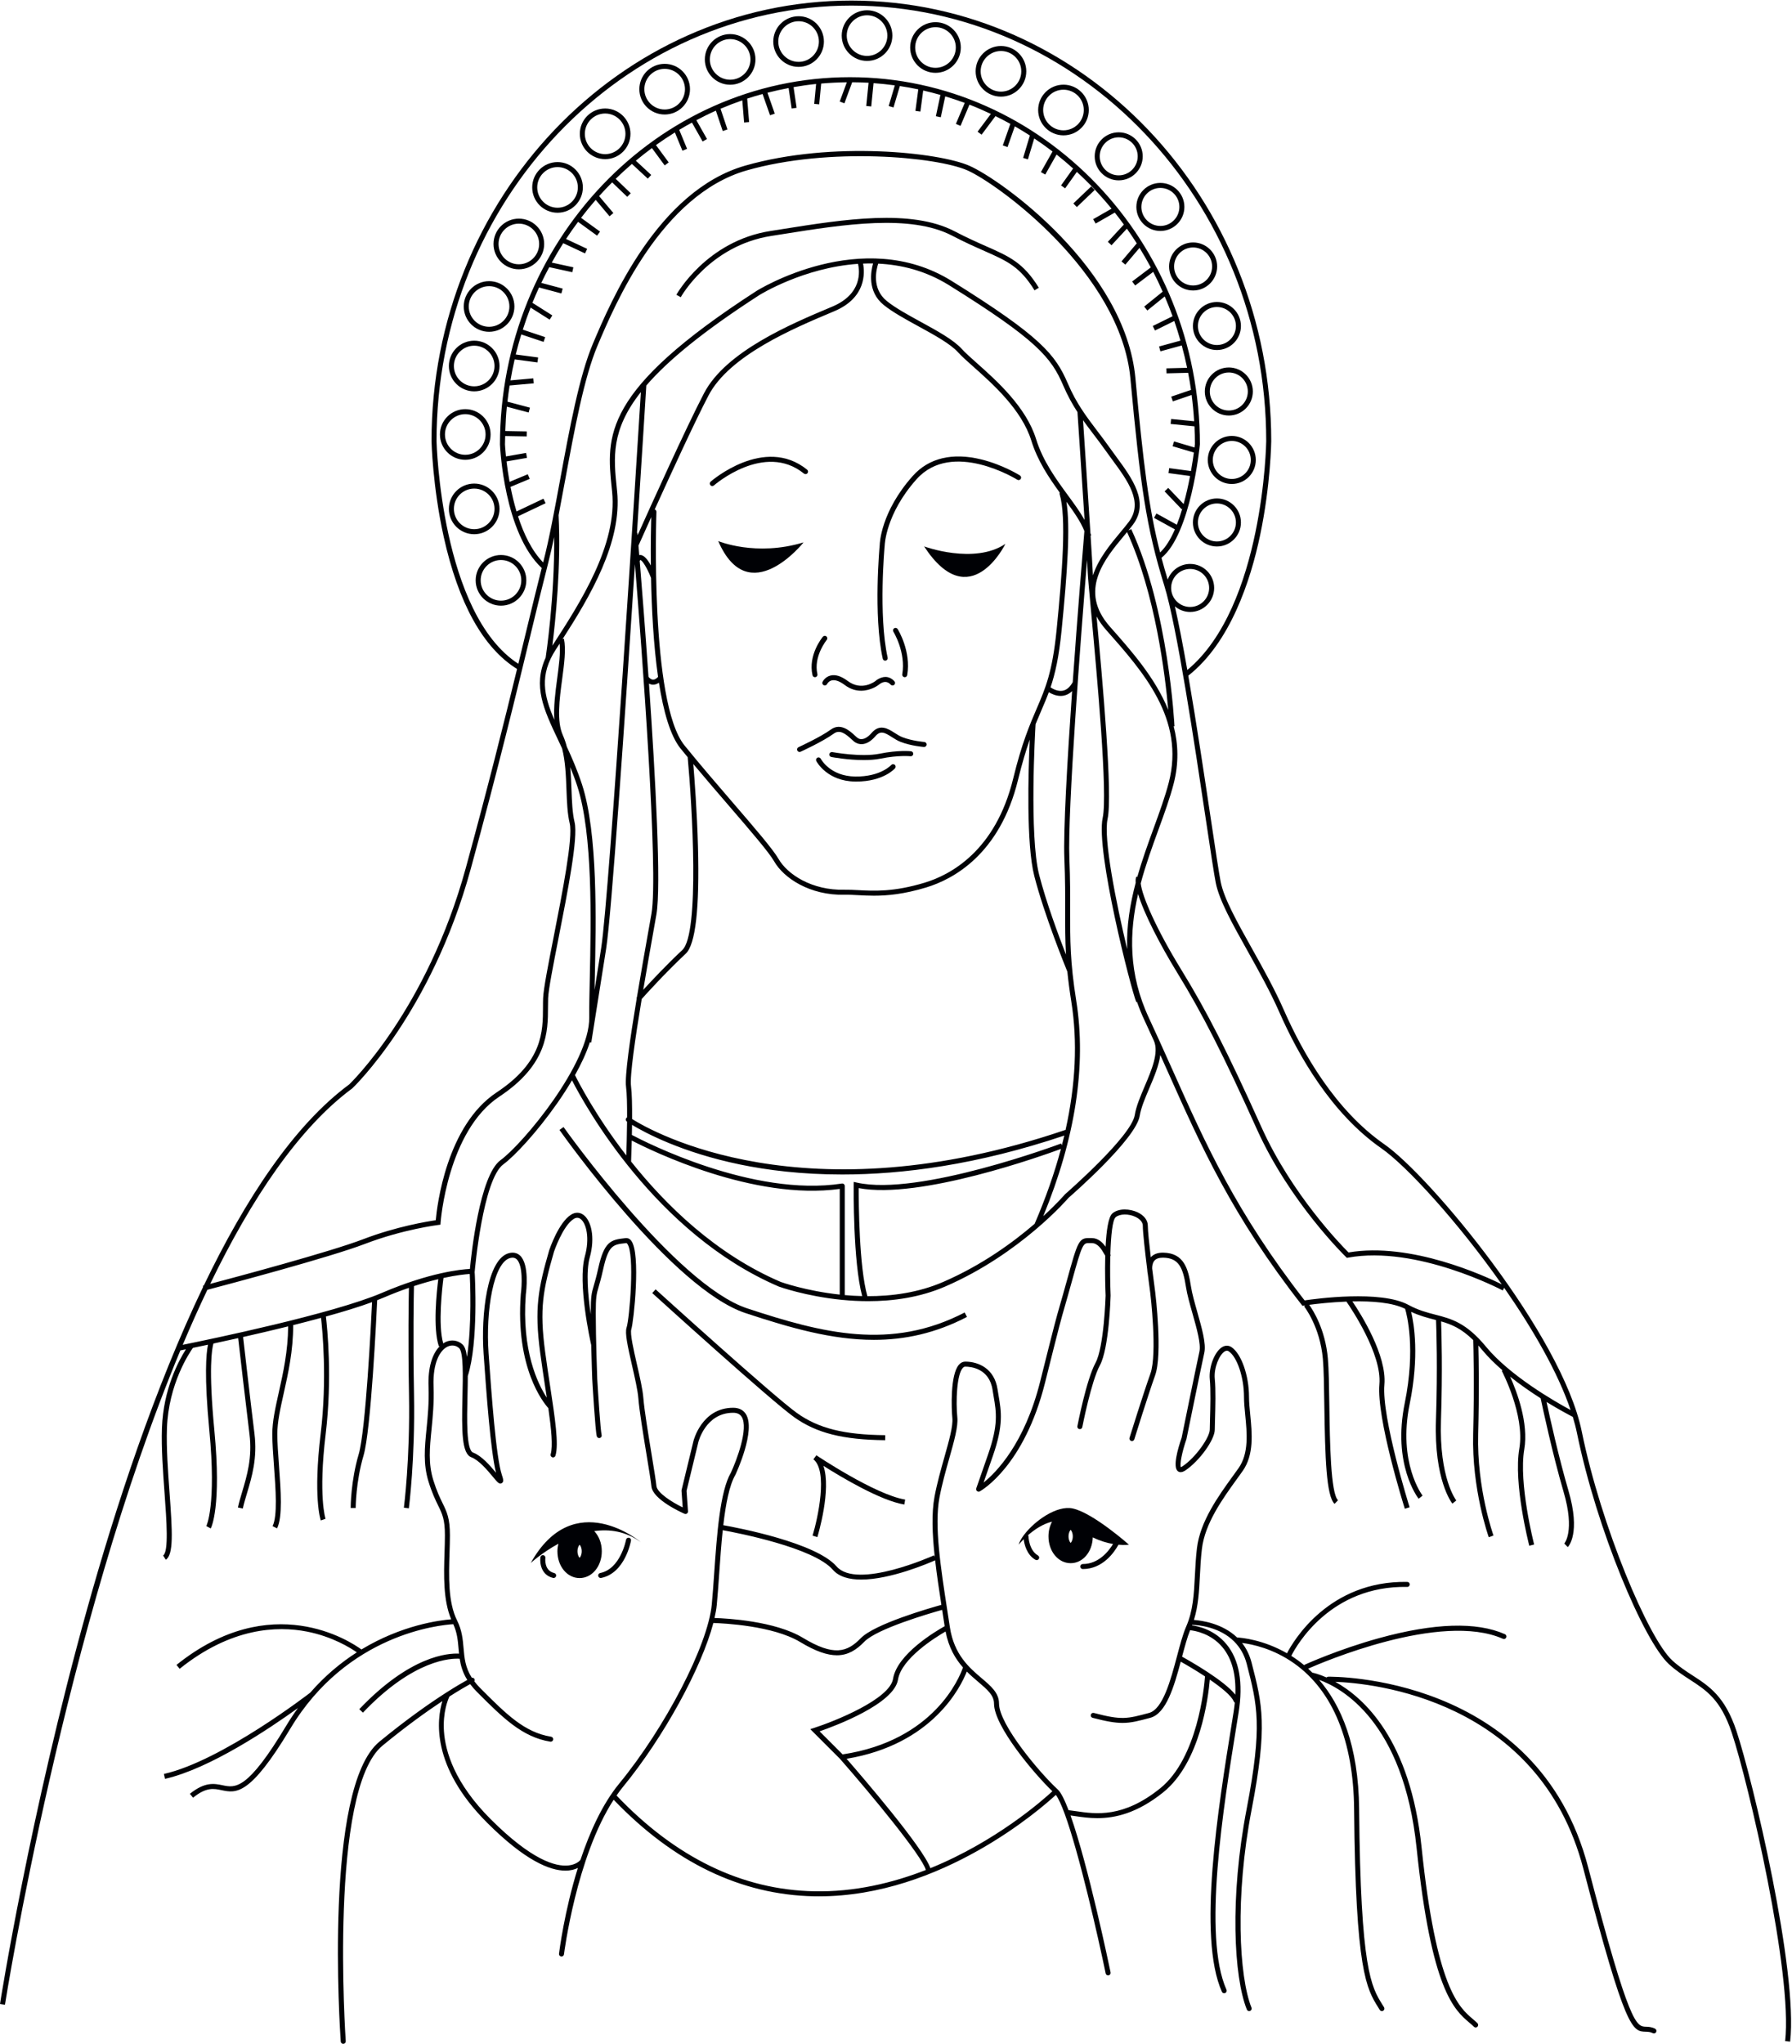 <?xml version="1.0" encoding="UTF-8"?>
<svg width="449px" height="512px" viewBox="0 0 449 512" version="1.1" xmlns="http://www.w3.org/2000/svg" xmlns:xlink="http://www.w3.org/1999/xlink">
    <!-- Generator: Sketch 49.2 (51160) - http://www.bohemiancoding.com/sketch -->
    <title>Untitled</title>
    <desc>Created with Sketch.</desc>
    <defs></defs>
    <g id="Page-1" stroke="none" stroke-width="1" fill="none" fill-rule="evenodd">
        <g id="logo_image" fill="#000105">
            <path d="M145.225,386.969 C145.431,387.163 145.757,387.738 145.757,388.607 C145.757,389.475 145.431,390.051 145.225,390.246 C145.019,390.049 144.692,389.474 144.692,388.607 C144.692,387.739 145.02,387.163 145.225,386.969 Z M139.666,388.607 C139.666,392.371 142.107,395.32 145.224,395.32 C148.341,395.32 150.784,392.371 150.784,388.607 C150.784,386.561 150.047,384.778 148.887,383.557 C152.711,383.016 156.784,383.575 160.576,386.331 C160.576,386.331 143.794,372.163 132.982,391.55 C132.982,391.55 135.767,388.976 139.909,386.714 C139.766,387.317 139.666,387.942 139.666,388.607 Z" id="Fill-1"></path>
            <path d="M138.87,394.059 C136.27,393.455 136.635,390.408 136.652,390.278 C136.697,389.936 136.455,389.619 136.112,389.574 C135.763,389.526 135.453,389.769 135.406,390.111 C135.205,391.597 135.61,394.591 138.585,395.284 C138.633,395.294 138.681,395.299 138.728,395.299 C139.013,395.299 139.271,395.103 139.339,394.813 C139.417,394.476 139.208,394.137 138.87,394.059" id="Fill-2"></path>
            <path d="M157.593,385.21 C157.25,385.155 156.926,385.375 156.864,385.717 C156.851,385.79 155.485,393.036 150.382,394.055 C150.042,394.122 149.821,394.454 149.889,394.793 C149.949,395.093 150.211,395.299 150.504,395.299 C150.545,395.299 150.587,395.295 150.628,395.287 C156.574,394.099 158.042,386.271 158.101,385.939 C158.162,385.598 157.935,385.271 157.593,385.21" id="Fill-3"></path>
            <path d="M268.263,383.238 C268.468,383.434 268.795,384.01 268.795,384.877 C268.795,385.746 268.468,386.322 268.263,386.517 C268.057,386.323 267.73,385.747 267.73,384.877 C267.73,384.008 268.057,383.433 268.263,383.238 Z M259.437,390.741 C259.536,390.797 259.643,390.824 259.749,390.824 C259.966,390.824 260.179,390.711 260.294,390.507 C260.467,390.206 260.362,389.823 260.062,389.651 C257.798,388.355 257.69,384.898 257.69,384.864 C257.688,384.752 257.648,384.653 257.595,384.563 C259.125,383.234 261.26,381.743 263.599,381.195 C263.035,382.247 262.704,383.505 262.704,384.877 C262.704,388.642 265.146,391.591 268.264,391.591 C271.31,391.591 273.695,388.767 273.802,385.124 C275.69,386.047 277.438,386.534 278.884,386.785 C277.784,388.592 275.275,391.803 271.308,391.804 C270.961,391.804 270.68,392.085 270.68,392.433 C270.68,392.78 270.961,393.061 271.308,393.061 C276.316,393.06 279.202,388.844 280.242,386.962 C281.866,387.11 282.866,386.954 282.866,386.954 C282.866,386.954 273.918,379.013 268.805,377.893 C264.809,377.02 259.287,380.954 256.638,384.422 C256.602,384.456 256.575,384.496 256.547,384.538 C255.901,385.403 255.43,386.236 255.22,386.954 C255.22,386.954 255.692,386.375 256.492,385.585 C256.649,386.844 257.237,389.482 259.437,390.741 Z" id="Fill-4"></path>
            <path d="M241.705,328.79 C223.24,338.38 206.097,333.994 187.2,327.752 C169.295,321.837 141.479,282.726 141.2,282.331 L140.174,283.057 C141.323,284.681 168.509,322.902 186.806,328.945 C197.904,332.612 208.41,335.644 218.958,335.644 C226.63,335.644 234.325,334.038 242.284,329.905 L241.705,328.79" id="Fill-5"></path>
            <path d="M221.798,359.524 C211.478,359.42 205.079,357.819 199.712,353.995 C193.845,349.816 164.562,323.261 164.267,322.994 L163.423,323.923 C164.63,325.019 193.056,350.796 198.983,355.018 C204.579,359.004 211.185,360.674 221.786,360.781 L221.798,359.524" id="Fill-6"></path>
            <path d="M226.792,375.659 C219.272,374.426 204.693,364.66 204.547,364.56 L203.806,365.574 C207.506,368.504 204.908,380.371 203.594,384.695 L204.797,385.06 C204.969,384.495 208.365,373.144 206.308,367.203 C210.864,370.087 220.639,375.923 226.588,376.898 L226.792,375.659" id="Fill-7"></path>
            <path d="M182.945,9.796 C185.75,9.796 188.032,12.078 188.032,14.883 C188.032,17.688 185.75,19.971 182.945,19.971 C180.139,19.971 177.856,17.688 177.856,14.883 C177.856,12.078 180.139,9.796 182.945,9.796 Z M182.945,21.227 C186.442,21.227 189.289,18.381 189.289,14.883 C189.289,11.385 186.442,8.539 182.945,8.539 C179.446,8.539 176.6,11.385 176.6,14.883 C176.6,18.381 179.446,21.227 182.945,21.227 Z" id="Fill-8"></path>
            <path d="M200.096,5.32 C202.9,5.32 205.181,7.603 205.181,10.409 C205.181,13.216 202.9,15.498 200.096,15.498 C197.29,15.498 195.006,13.216 195.006,10.409 C195.006,7.603 197.29,5.32 200.096,5.32 Z M200.096,16.755 C203.593,16.755 206.438,13.908 206.438,10.409 C206.438,6.91 203.593,4.064 200.096,4.064 C196.596,4.064 193.75,6.91 193.75,10.409 C193.75,13.908 196.596,16.755 200.096,16.755 Z" id="Fill-9"></path>
            <path d="M217.246,3.829 C220.051,3.829 222.333,6.112 222.333,8.918 C222.333,11.724 220.051,14.007 217.246,14.007 C214.44,14.007 212.157,11.724 212.157,8.918 C212.157,6.112 214.44,3.829 217.246,3.829 Z M217.246,15.264 C220.744,15.264 223.59,12.417 223.59,8.918 C223.59,5.419 220.744,2.572 217.246,2.572 C213.747,2.572 210.9,5.419 210.9,8.918 C210.9,12.417 213.747,15.264 217.246,15.264 Z" id="Fill-10"></path>
            <g id="Group-14">
                <path d="M234.397,6.813 C237.202,6.813 239.485,9.096 239.485,11.901 C239.485,14.707 237.202,16.99 234.397,16.99 C231.589,16.99 229.306,14.707 229.306,11.901 C229.306,9.096 231.589,6.813 234.397,6.813 Z M234.397,18.246 C237.895,18.246 240.741,15.4 240.741,11.901 C240.741,8.403 237.895,5.557 234.397,5.557 C230.897,5.557 228.049,8.403 228.049,11.901 C228.049,15.4 230.897,18.246 234.397,18.246 Z" id="Fill-11"></path>
                <path d="M372.334,337.367 C367.365,331.33 363.622,330.365 359.66,329.342 C357.563,328.801 355.393,328.242 352.889,326.882 C345.941,323.117 329.617,325.353 326.879,325.763 C309.757,303.798 302.015,286.462 293.821,268.114 C292.676,265.55 291.495,262.924 290.29,260.275 C290.27,260.226 290.255,260.175 290.232,260.127 L290.224,260.131 C289.463,258.457 288.701,256.782 287.908,255.087 C282.655,243.864 282.959,233.514 285.157,223.946 C286.665,228.956 290.746,236.804 294.909,243.581 C301.319,254.02 306.378,263.955 314.956,282.953 C323.21,301.246 337.1,314.746 337.239,314.88 L337.471,315.104 L337.788,315.046 C354.991,311.912 376.313,323.154 376.526,323.268 L376.882,322.603 C384.028,332.872 390.351,343.806 393.528,353.224 C389.632,351.12 378.33,344.651 372.334,337.367 Z M286.805,272.136 C285.707,274.719 284.669,277.16 284.325,279.323 C283.47,284.707 267.067,298.979 266.833,299.192 C266.787,299.246 264.867,301.484 261.396,304.659 C269.456,285.059 272.247,266.917 269.664,250.705 C268.107,240.948 268.122,235.353 268.141,228.269 C268.151,224.581 268.162,220.401 267.94,215.059 C267.449,203.159 270.846,159.122 272.371,140.256 C272.458,141.742 272.52,142.866 272.544,143.477 C272.592,144.652 272.931,148.326 273.399,153.41 C274.863,169.293 277.589,198.861 276.286,204.89 C274.51,213.123 283.38,247.882 284.712,251.048 L284.884,250.975 C285.417,252.506 286.037,254.054 286.771,255.62 C287.582,257.353 288.361,259.068 289.14,260.78 C290.384,263.707 288.568,267.99 286.805,272.136 Z M236.324,321.135 C230.071,323.841 223.413,324.72 217.331,324.702 C215.236,317.371 215.149,301.321 215.158,297.632 C230.537,300.537 261.437,289.436 265.828,287.814 C264.197,293.899 262.001,300.157 259.238,306.574 C253.929,311.146 246.059,316.925 236.324,321.135 Z M158.123,290.974 C158.152,290.215 158.229,288.201 158.291,285.715 C163.363,288.34 188.87,300.806 210.404,297.836 L210.404,324.31 C201.888,323.388 195.718,321.171 195.618,321.134 C179.351,314.176 166.793,301.877 158.123,290.974 Z M147.789,261.112 L148.145,261.168 C148.145,261.168 149.637,251.862 151.875,237.66 C153.219,229.12 156.612,179.388 159.09,141.331 C160.766,162.142 165.055,218.529 163.227,228.896 L162.563,232.643 C161.654,237.774 160.575,243.86 159.599,249.731 C159.508,249.875 159.482,250.04 159.521,250.2 C157.853,260.259 156.507,269.587 156.86,272.249 C157.076,273.875 157.134,276.822 157.121,279.915 C157.043,279.959 156.973,280.017 156.918,280.094 C156.718,280.377 156.785,280.77 157.068,280.97 C157.07,280.971 157.103,280.994 157.114,281.001 C157.083,284.25 156.987,287.505 156.921,289.445 C149.191,279.431 144.855,270.924 144.068,269.326 C145.568,266.649 146.905,263.84 147.789,261.112 Z M125.405,290.637 C120.187,294.432 118.087,314.202 117.739,317.877 C115.599,317.985 107.702,318.731 95.7,323.874 C83.44,329.127 52.437,335.546 45.783,336.892 C47.775,332.169 49.834,327.565 51.958,323.109 C56.853,321.821 82.657,314.975 91.418,311.616 C100.952,307.961 109.753,306.87 109.841,306.859 L110.356,306.796 L110.393,306.278 C110.408,306.049 112.122,283.317 125.127,274.705 C137.268,266.664 137.29,258.371 137.305,252.316 C137.308,251.536 137.31,250.789 137.338,250.084 C137.43,247.814 138.595,241.885 139.943,235.021 C142.262,223.217 144.891,209.837 143.968,205.991 C143.408,203.651 143.3,200.773 143.186,197.726 C143.116,195.879 143.042,194.008 142.873,192.173 C143.484,193.672 144.083,195.222 144.627,196.886 C148.564,208.938 148.089,230.68 147.775,245.066 C147.689,248.964 147.616,252.329 147.642,254.862 C147.763,266.457 130.999,286.568 125.405,290.637 Z M117.001,339.92 C116.811,338.385 116.469,337.326 115.882,336.789 C114.733,335.74 113.104,335.508 111.632,336.191 C111.43,336.285 111.249,336.424 111.06,336.545 C109.68,331.882 110.84,322.253 111.121,320.138 C114.439,319.417 116.693,319.205 117.7,319.143 C117.79,320.899 118.273,331.846 117.001,339.92 Z M118.094,365.058 C120.03,365.785 122.21,368.406 123.513,369.973 C124.707,371.407 125.106,371.887 125.713,371.553 C126.323,371.213 126.056,370.416 125.749,369.492 C124.279,365.081 123.163,349.43 122.423,339.074 C121.655,328.293 123.674,316.098 127.906,315.122 C128.549,314.972 129.036,315.075 129.434,315.438 C131.078,316.94 130.76,322.213 130.494,324.156 C129.087,342.777 136.229,351.471 137.387,352.746 C138.137,358.03 138.569,362.306 137.973,364.29 C137.874,364.622 138.063,364.973 138.395,365.072 C138.455,365.09 138.516,365.099 138.575,365.099 C138.846,365.099 139.096,364.923 139.177,364.651 C140.045,361.76 139.069,355.337 137.833,347.207 C137.416,344.463 136.978,341.575 136.589,338.66 C135.14,327.797 136.046,323.151 138.799,313.59 C138.821,313.525 141,307.071 143.757,305.349 C144.376,304.961 144.936,304.967 145.467,305.363 C146.964,306.482 147.777,310.285 146.544,314.714 C144.692,321.387 147.89,335.873 148.132,336.946 C148.241,341.448 148.387,345.422 148.39,345.494 C148.466,346.796 149.147,358.27 149.524,359.777 C149.608,360.114 149.949,360.313 150.286,360.235 C150.623,360.15 150.827,359.809 150.743,359.473 C150.449,358.294 149.85,348.929 149.645,345.433 C149.641,345.332 149.272,335.304 149.272,329.05 C149.272,324.835 149.454,324.212 149.995,322.363 C150.267,321.433 150.64,320.158 151.119,318.001 C152.478,311.892 153.62,311.767 156.671,311.432 L156.914,311.406 C156.95,311.403 157.018,311.394 157.147,311.555 C159.108,313.981 157.734,330.354 156.993,332.58 C156.547,333.917 157.217,337.072 158.372,342.109 C159.07,345.151 159.791,348.296 159.95,350.35 C160.171,353.25 161.156,359.264 162.024,364.572 C162.604,368.109 163.104,371.165 163.22,372.361 C163.537,375.616 170.689,378.855 171.504,379.214 C171.705,379.303 171.939,379.278 172.119,379.153 C172.299,379.026 172.399,378.814 172.384,378.594 L172.02,373.473 L174.979,361.262 C174.996,361.188 176.809,353.913 183.689,353.913 C184.698,353.913 185.396,354.242 185.824,354.914 C187.647,357.782 184.491,366.002 183.147,368.877 C180.381,373.618 179.619,384.518 178.946,394.136 C178.75,396.94 178.565,399.586 178.341,401.945 C177.372,412.134 166.736,432.695 155.116,446.843 C150.875,452.006 147.73,459.044 145.443,465.913 C145.219,466.188 144.345,467.098 142.454,467.309 C139.208,467.668 133.191,465.958 122.965,455.746 C113.884,446.678 111.575,438.753 111.237,433.703 C110.914,428.881 112.274,425.691 112.607,424.992 C115.085,423.41 116.857,422.399 117.8,421.882 C118.276,422.516 118.828,423.162 119.489,423.823 L119.708,424.042 C125.921,430.257 130.829,435.165 137.883,436.303 C137.917,436.309 137.95,436.311 137.983,436.311 C138.286,436.311 138.553,436.091 138.603,435.784 C138.658,435.44 138.425,435.119 138.083,435.063 C131.431,433.989 126.887,429.445 120.597,423.155 L120.377,422.935 C119.783,422.339 119.285,421.761 118.854,421.194 C118.951,421.019 118.973,420.807 118.876,420.615 C118.75,420.363 118.478,420.242 118.213,420.285 C116.568,417.705 116.363,415.344 116.149,412.878 C115.958,410.682 115.762,408.411 114.53,405.948 C112.237,401.36 112.448,394.811 112.634,389.033 C112.684,387.491 112.731,385.998 112.731,384.604 C112.731,380.33 111.96,378.748 110.893,376.56 C110.243,375.227 109.435,373.57 108.58,370.825 C107.272,366.624 107.666,362.665 108.121,358.082 C108.43,354.955 108.783,351.41 108.63,347.297 C108.406,341.259 110.307,338.19 112.16,337.33 C113.179,336.86 114.253,337.003 115.035,337.717 C116.139,338.726 115.992,344.851 115.875,349.771 C115.661,358.685 115.704,364.163 118.094,365.058 Z M208.652,393.219 C210.228,395.033 212.822,395.696 215.776,395.696 C223.098,395.696 232.622,391.621 234.308,390.873 C234.717,394.426 235.275,398.18 235.868,402.033 C232.909,402.852 219.142,406.809 215.675,410.382 C212.236,413.925 208.906,414.958 201.166,410.282 C194.213,406.08 182.19,405.421 179.026,405.321 C179.289,404.159 179.498,403.051 179.592,402.063 C179.817,399.691 180.003,397.036 180.2,394.224 C180.45,390.637 180.714,386.871 181.088,383.328 C184.864,384.015 203.864,387.707 208.652,393.219 Z M235.387,375.171 C236.011,371.832 236.981,368.394 237.838,365.361 C239.05,361.068 240.096,357.36 239.868,355.087 C239.467,351.076 239.72,344.351 241.227,342.685 C241.494,342.39 241.713,342.356 241.854,342.356 C243.248,342.356 247.861,342.774 248.69,348.162 C248.781,348.747 248.876,349.309 248.97,349.854 C249.64,353.777 250.169,356.875 247.599,364.264 L244.615,372.839 C244.529,373.085 244.604,373.359 244.803,373.526 C245.003,373.695 245.285,373.722 245.512,373.595 C245.962,373.346 256.624,367.257 261.851,346.354 C265.532,331.628 265.877,330.435 266.801,327.243 C267.189,325.899 267.68,324.201 268.559,321.015 C271.223,311.356 271.374,311.358 273.067,311.398 L273.544,311.405 C275.107,311.408 276.068,313.085 276.642,314.087 C276.749,314.274 276.839,314.422 276.926,314.555 C276.813,318.847 276.959,323.108 277.019,324.558 C277.016,324.687 276.625,337.504 274.483,341.427 C272.227,345.566 270.039,356.791 269.947,357.268 C269.88,357.608 270.104,357.938 270.444,358.004 C270.786,358.068 271.114,357.847 271.18,357.505 C271.203,357.391 273.423,345.997 275.586,342.028 C277.871,337.844 278.26,325.133 278.275,324.55 C278.153,321.555 278.112,317.992 278.195,314.717 C278.221,314.667 278.25,314.62 278.262,314.563 C278.292,314.421 278.266,314.287 278.209,314.165 C278.347,309.518 278.746,305.576 279.54,304.917 C280.581,304.051 282.757,304.015 284.496,304.831 C285.05,305.092 286.339,305.83 286.339,307.052 C286.339,308.755 286.92,313.799 287.435,317.932 C287.458,318.562 287.558,319.035 287.589,319.167 C287.914,321.721 288.18,323.699 288.208,323.907 C288.227,324.057 290.034,339.104 288.24,344.125 C286.393,349.297 283.046,360.076 283.012,360.183 C282.909,360.514 283.095,360.867 283.427,360.97 C283.488,360.99 283.551,360.998 283.612,360.998 C283.88,360.998 284.129,360.825 284.212,360.556 C284.246,360.449 287.584,349.695 289.423,344.547 C291.316,339.25 289.532,324.385 289.454,323.746 C289.445,323.686 289.085,321.007 288.683,317.78 C288.672,317.161 288.768,316.412 289.194,315.869 C289.631,315.312 290.397,315.05 291.43,315.058 C295.344,315.128 296.396,317.494 297.16,322.436 C297.447,324.306 298.094,326.59 298.778,329.006 C299.846,332.777 300.951,336.675 300.522,338.607 C299.783,341.932 296.083,360.062 296.067,360.164 C295.137,362.852 293.778,367.518 295.123,368.557 C295.605,368.927 296.241,368.862 297.01,368.35 C300.52,366.009 304.374,360.662 304.374,358.131 C304.374,357.534 304.401,356.616 304.433,355.519 C304.523,352.413 304.646,348.159 304.371,345.394 C304.1,342.673 305.514,339.352 306.862,338.54 C307.345,338.248 307.656,338.379 307.871,338.521 C309.978,339.925 311.692,345.043 311.692,349.928 C311.692,351.306 311.842,352.832 312.001,354.451 C312.445,358.967 312.949,364.088 310.317,367.797 C309.89,368.4 309.436,369.028 308.966,369.676 C305.277,374.777 300.686,381.124 299.896,387.887 C299.616,390.269 299.501,392.521 299.39,394.699 C299.15,399.412 298.941,403.48 297.215,407.444 C297.208,407.458 297.202,407.474 297.196,407.492 C296.376,409.374 295.664,412.053 294.91,414.89 C293.338,420.808 291.382,428.174 287.89,429.111 C282.362,430.594 281.05,430.944 274.079,429.111 C273.743,429.02 273.399,429.222 273.311,429.559 C273.223,429.894 273.423,430.237 273.758,430.326 C277.169,431.224 279.348,431.604 281.265,431.604 C283.445,431.604 285.286,431.111 288.215,430.326 C292.188,429.259 294.167,422.54 295.845,416.264 C297.413,417.14 299.69,418.482 301.924,419.952 C301.726,422.66 300.075,440.452 290.674,448.008 C281.417,455.452 274.574,454.448 269.578,453.714 C268.925,453.619 268.318,453.534 267.74,453.468 C266.759,450.893 265.831,449.012 265.021,448.269 C260.622,444.239 250.312,432.049 250.312,426.736 C250.312,424.099 248.306,422.397 245.984,420.426 C242.894,417.803 239.047,414.538 238,407.626 L237.403,403.741 C235.69,392.663 234.072,382.203 235.387,375.171 Z M306.315,412.673 C308.666,415.5 309.725,419.488 309.522,424.528 C306.731,420.988 298.398,416.239 296.178,415.011 C296.848,412.489 297.488,410.114 298.188,408.383 C299.467,408.521 303.44,409.214 306.315,412.673 Z M211.127,439.49 L205.355,433.718 C209.342,432.334 224.019,426.844 225.002,420.758 C225.858,415.464 234.345,410.191 236.919,408.702 C237.696,412.753 239.382,415.556 241.282,417.714 C240.437,420.161 234.09,436.029 211.127,439.49 Z M242.24,418.736 C243.224,419.726 244.23,420.584 245.17,421.383 C247.341,423.227 249.055,424.681 249.055,426.736 C249.055,432.483 259.223,444.459 263.683,448.728 C261.268,450.965 249.564,461.31 233.119,467.995 C231.276,462.788 216.085,445.143 212.121,440.591 C233.636,437.018 240.697,422.663 242.24,418.736 Z M203.963,473.78 C185.938,473.425 169.292,465.347 154.477,449.788 C154.996,449.042 155.529,448.32 156.086,447.641 C166.326,435.175 175.808,417.733 178.736,406.572 C181.328,406.651 193.706,407.243 200.516,411.357 C204.371,413.687 207.293,414.659 209.687,414.659 C212.497,414.659 214.577,413.318 216.577,411.257 C219.73,408.005 232.928,404.163 236.061,403.286 C236.095,403.501 236.127,403.716 236.161,403.932 L236.692,407.382 C234.611,408.54 224.771,414.319 223.761,420.557 C222.938,425.657 209.219,431.16 204.002,432.85 L203.025,433.166 L210.439,440.577 C218.495,449.763 231.031,464.961 231.983,468.447 C223.616,471.717 214.088,473.996 203.963,473.78 Z M88.294,272.625 C88.491,272.441 108.054,253.78 117.929,217.737 C124.723,192.943 129.504,173.169 132.995,158.731 C134.639,151.927 136.06,146.051 137.32,141.17 C137.848,139.123 138.355,136.889 138.854,134.529 C138.988,149.625 136.803,164.184 136.717,164.752 C133.475,171.855 136.263,177.794 139.712,185.095 C140.077,185.868 140.456,186.672 140.836,187.494 C141.657,190.678 141.799,194.269 141.93,197.773 C142.047,200.884 142.157,203.822 142.746,206.283 C143.605,209.864 140.891,223.678 138.71,234.778 C137.352,241.694 136.178,247.666 136.083,250.033 C136.053,250.754 136.051,251.516 136.049,252.313 C136.033,258.406 136.013,265.988 124.434,273.658 C111.858,281.985 109.502,302.12 109.18,305.68 C107.147,305.972 99.333,307.237 90.968,310.443 C82.754,313.592 59.373,319.85 52.664,321.624 C63.003,300.257 74.885,282.533 88.294,272.625 Z M293.437,147.288 C293.437,144.663 295.572,142.527 298.198,142.527 C300.824,142.527 302.96,144.663 302.96,147.288 C302.96,149.913 300.824,152.049 298.198,152.049 C295.572,152.049 293.437,149.913 293.437,147.288 Z M109.376,110.491 C109.376,50.337 156.005,1.398 213.319,1.398 C270.633,1.398 317.262,50.337 317.262,110.485 C317.258,110.904 316.619,152.027 297.488,167.84 C296.425,161.765 295.366,156.23 294.371,151.892 C295.414,152.762 296.737,153.306 298.198,153.306 C301.517,153.306 304.217,150.607 304.217,147.288 C304.217,143.97 301.517,141.27 298.198,141.27 C295.617,141.27 293.43,142.911 292.576,145.198 C292.011,143.337 291.494,141.532 291.018,139.742 C298.322,133.864 300.549,112.301 300.645,111.31 C300.645,60.596 261.309,19.336 212.958,19.336 C164.607,19.336 125.27,60.596 125.271,111.337 C125.31,112.248 126.342,133.529 135.735,142.294 C134.565,146.888 133.262,152.277 131.773,158.435 C131.178,160.893 130.543,163.519 129.871,166.286 C110.507,153.746 109.386,110.915 109.376,110.491 Z M136.166,124.927 L129.42,128.127 C128.796,126.032 128.302,123.938 127.914,121.97 L132.727,119.967 L132.244,118.807 L127.676,120.708 C127.332,118.798 127.086,117.05 126.914,115.591 L132.039,114.7 L131.824,113.462 L126.774,114.339 C126.584,112.501 126.528,111.353 126.526,111.31 C126.526,110.613 126.562,109.925 126.577,109.232 L131.965,109.328 L131.987,108.072 L126.607,107.976 C126.678,105.929 126.794,103.894 126.993,101.884 L132.459,103.339 L132.782,102.124 L127.146,100.624 C127.299,99.264 127.475,97.912 127.685,96.571 L133.74,96.026 L133.627,94.774 L127.903,95.289 C128.205,93.52 128.552,91.767 128.951,90.035 L134.665,90.792 L134.831,89.547 L129.222,88.803 C129.636,87.107 130.104,85.434 130.608,83.779 L136.202,85.646 L136.6,84.454 L130.994,82.583 C131.59,80.713 132.237,78.869 132.945,77.054 L137.721,80.078 L138.394,79.017 L133.404,75.858 C133.93,74.563 134.48,73.282 135.061,72.019 L140.659,73.509 L140.983,72.295 L135.623,70.868 C136.258,69.535 136.924,68.222 137.619,66.928 L143.392,68.192 L143.661,66.965 L138.248,65.78 C139.165,64.13 140.115,62.504 141.125,60.923 L146.589,63.479 L147.122,62.342 L141.824,59.863 C142.787,58.4 143.796,56.974 144.837,55.575 L149.606,59.034 L150.344,58.017 L145.591,54.569 C146.771,53.029 147.988,51.523 149.259,50.068 L152.726,54.18 L153.687,53.37 L150.111,49.13 C151.171,47.95 152.261,46.802 153.379,45.683 L157.163,49.314 L158.033,48.407 L154.268,44.794 C155.587,43.511 156.939,42.265 158.333,41.069 L162.313,44.753 L163.167,43.83 L159.312,40.261 C160.626,39.165 161.971,38.109 163.346,37.094 L166.538,41.433 L167.55,40.688 L164.353,36.342 C165.898,35.234 167.485,34.188 169.1,33.185 L170.989,37.759 L172.15,37.28 L170.188,32.528 C171.236,31.899 172.297,31.292 173.373,30.708 L176.05,35.446 L177.144,34.827 L174.479,30.113 C176.084,29.271 177.709,28.462 179.369,27.724 L181.084,32.828 L182.275,32.428 L180.533,27.241 C182.323,26.478 184.142,25.778 185.988,25.139 L186.444,30.686 L187.697,30.583 L187.214,24.703 C188.486,24.286 189.771,23.904 191.068,23.548 L192.941,28.88 L194.126,28.464 L192.289,23.234 C194.037,22.782 195.807,22.395 197.595,22.057 L198.356,27.189 L199.6,27.005 L198.831,21.825 C200.697,21.501 202.579,21.23 204.483,21.034 L204.009,26.022 L205.259,26.141 L205.755,20.932 C207.877,20.747 210.018,20.634 212.181,20.614 L210.397,25.443 L211.576,25.879 L213.522,20.608 C214.896,20.618 216.266,20.653 217.624,20.729 L217.046,26.549 L218.297,26.673 L218.877,20.829 C220.669,20.957 222.446,21.145 224.207,21.386 L222.668,26.559 L223.874,26.918 L225.468,21.555 C227.02,21.792 228.561,22.065 230.084,22.388 L229.365,27.78 L230.611,27.946 L231.314,22.672 C232.766,23.003 234.203,23.373 235.626,23.78 L234.493,29.115 L235.722,29.376 L236.834,24.141 C238.484,24.64 240.118,25.181 241.727,25.779 L239.505,31.045 L240.662,31.533 L242.906,26.214 C244.725,26.922 246.506,27.709 248.266,28.538 L244.939,32.988 L245.945,33.741 L249.423,29.088 C250.683,29.706 251.926,30.355 253.153,31.034 L251.26,36.424 L252.445,36.84 L254.27,31.645 C255.548,32.378 256.805,33.147 258.043,33.946 L256.352,39.559 L257.555,39.921 L259.134,34.68 C260.698,35.721 262.229,36.809 263.722,37.951 L260.805,43.111 L261.898,43.729 L264.734,38.713 C266.153,39.831 267.526,41.008 268.876,42.212 L265.855,46.452 L266.878,47.182 L269.813,43.063 C272.916,45.914 275.822,48.992 278.51,52.274 L273.896,54.912 L274.52,56.003 L279.321,53.257 C280.1,54.236 280.853,55.236 281.593,56.249 L277.58,60.581 L278.501,61.435 L282.35,57.281 C283.204,58.485 284.027,59.714 284.825,60.964 L281.001,65.484 L281.961,66.296 L285.516,62.093 C286.504,63.692 287.448,65.323 288.341,66.99 L283.671,70.516 L284.428,71.519 L288.952,68.103 C289.792,69.724 290.569,71.386 291.316,73.065 L286.688,76.807 L287.478,77.784 L291.833,74.263 C292.532,75.892 293.19,77.543 293.797,79.221 L288.832,81.669 L289.388,82.796 L294.229,80.409 C294.79,82.028 295.296,83.673 295.77,85.332 L290.417,86.798 L290.748,88.01 L296.099,86.545 C296.598,88.388 297.051,90.251 297.439,92.14 L292.252,92.271 L292.284,93.528 L297.696,93.39 C297.967,94.806 298.21,96.231 298.417,97.669 L293.462,99.365 L293.869,100.554 L298.572,98.944 C298.855,101.116 299.068,103.309 299.2,105.526 L293.431,104.956 L293.307,106.206 L299.283,106.797 C299.352,108.272 299.391,109.755 299.391,111.248 C299.389,111.273 299.356,111.585 299.293,112.102 L294.166,110.578 L293.807,111.783 L299.132,113.367 C298.973,114.55 298.735,116.157 298.408,118.001 L292.948,117.272 L292.782,118.518 L298.181,119.238 C297.767,121.424 297.234,123.853 296.566,126.265 L292.708,122.224 L291.799,123.091 L296.074,127.57 L296.235,127.416 C295.825,128.799 295.371,130.162 294.864,131.448 L289.761,128.631 L289.153,129.732 L294.38,132.616 C293.34,135.009 292.11,137.059 290.667,138.396 C287.831,127.278 286.479,116.255 284.486,94.723 C281.952,67.366 250.951,45.053 242.851,41.511 C235.315,38.213 208.685,35.215 186.75,41.482 C164.776,47.759 152.996,75.602 148.562,86.084 C145.133,94.189 142.709,107.343 140.364,120.063 C138.943,127.773 137.6,135.055 136.104,140.855 C136.1,140.869 136.097,140.882 136.093,140.895 C133.229,137.975 131.213,133.719 129.796,129.339 L136.705,126.061 L136.166,124.927 Z M281.659,134.178 C281.913,133.874 282.15,133.585 282.393,133.291 C289.493,148.751 291.955,169.191 292.714,177.841 C289.495,169.845 283.425,162.991 278.118,157.002 C270.14,148.001 276.797,140.012 281.659,134.178 Z M267.574,124.073 C264.64,120.069 261.315,115.532 259.605,110.007 C257.109,101.945 249.671,95.328 244.749,90.95 C243.178,89.552 241.821,88.346 240.97,87.401 C238.907,85.116 234.76,82.847 230.748,80.653 C227.59,78.925 224.325,77.139 222.188,75.404 C218.336,72.276 219.569,67.47 220.049,66.045 C225.862,66.32 231.96,67.824 237.792,71.452 C259.823,85.161 263.42,89.618 266.378,96.52 C267.504,99.146 268.694,101.274 269.966,103.226 C270.143,105.848 271.054,119.462 271.746,130.249 C270.612,128.226 269.122,126.185 267.574,124.073 Z M266.295,173.03 C265.03,173.267 263.796,172.577 263.22,172.187 C264.377,168.771 265.317,164.655 265.984,157.973 C267.45,143.263 268.208,131.999 267.199,125.69 C269.11,128.309 270.762,130.681 271.702,133.033 C271.291,137.974 269.972,154.024 268.782,170.884 C268.101,172.117 267.266,172.845 266.295,173.03 Z M266.685,215.11 C266.905,220.426 266.895,224.591 266.885,228.266 C266.875,232.03 266.868,235.381 267.092,239.147 C265.218,234.329 262.09,225.898 260.357,219.103 C257.879,209.368 259.364,183.214 259.469,181.418 C259.962,180.201 260.44,179.088 260.9,178.017 C261.575,176.451 262.205,174.982 262.787,173.404 C263.462,173.82 264.542,174.335 265.76,174.335 C266.008,174.335 266.263,174.313 266.521,174.265 C267.302,174.119 268,173.725 268.625,173.137 C267.419,190.481 266.398,208.184 266.685,215.11 Z M160.436,140.29 C160.955,140.336 162.229,142.459 163.114,144.752 C163.116,144.757 163.121,144.759 163.123,144.763 C163.272,152.403 163.729,161.525 164.881,169.567 C164.437,170.039 164.018,170.278 163.604,170.261 C163.107,170.23 162.688,169.809 162.488,169.549 C161.67,157.837 160.83,147.173 160.288,140.508 C160.376,140.347 160.438,140.295 160.436,140.29 Z M163.174,129.544 C163.114,131.69 163.023,136.112 163.078,141.651 C162.345,140.303 161.414,139.057 160.464,139.034 C160.372,139.025 160.271,139.036 160.17,139.056 C160.096,138.162 160.031,137.37 159.973,136.67 C160.252,136.045 161.467,133.322 163.174,129.544 Z M216.247,66.034 C217.077,65.999 217.913,65.985 218.758,65.999 C218.188,67.98 217.268,73.027 221.396,76.379 C223.622,78.186 226.938,80 230.145,81.755 C234.064,83.899 238.117,86.116 240.037,88.243 C240.934,89.238 242.315,90.466 243.914,91.889 C248.732,96.174 256.013,102.651 258.405,110.379 C259.975,115.453 262.815,119.661 265.524,123.396 C265.477,123.52 265.458,123.658 265.5,123.796 C267.235,129.539 266.158,143.557 264.734,157.849 C263.685,168.369 261.946,172.407 259.747,177.52 C257.999,181.582 256.019,186.185 253.863,195.03 C249.427,213.23 238.076,219.184 231.704,221.112 C223.936,223.468 219.004,223.202 215.042,222.989 C213.841,222.925 212.705,222.868 211.638,222.889 C203.392,223.093 197.258,219.011 195.049,215.134 C193.712,212.789 188.955,207.267 183.446,200.873 C179.591,196.398 175.222,191.327 171.501,186.726 C162.8,175.969 164.455,128.701 164.473,128.225 C164.483,127.942 164.301,127.705 164.046,127.617 C168.098,118.675 174.142,105.527 177.535,99.049 C182.799,88.999 198.898,82.227 208.517,78.182 L209.038,77.962 C217.07,74.579 216.687,68.305 216.247,66.034 Z M161.938,96.571 C167.269,90.39 176.024,83.111 190.239,73.935 C190.405,73.829 201.35,67.033 214.985,66.096 C215.394,67.823 216.116,73.617 208.55,76.804 L208.03,77.023 C198.255,81.134 181.896,88.016 176.422,98.467 C171.917,107.068 162.774,127.342 159.756,134.077 C159.733,133.81 159.716,133.615 159.707,133.504 L159.597,133.514 C160.896,113.405 161.845,98.063 161.938,96.571 Z M138.903,180.328 C136.244,174.204 135.12,169.095 139.254,162.732 C139.569,162.247 139.895,161.746 140.218,161.246 C140.458,163.597 140.042,166.712 139.605,169.986 C139.131,173.534 138.664,177.15 138.903,180.328 Z M145.821,196.496 C144.673,192.984 143.323,189.874 142.021,187.059 C141.762,186.08 141.449,185.129 141.045,184.225 C139.447,180.658 140.161,175.317 140.85,170.153 C141.365,166.298 141.851,162.658 141.302,160.023 L140.961,160.095 C147.79,149.491 155.929,135.813 154.62,123.053 L154.538,122.251 C153.753,114.703 153.033,107.766 160.577,98.214 C159.604,113.855 152.692,224.384 150.633,237.465 C150.016,241.386 149.457,244.915 148.969,247.996 C148.988,247.068 149.009,246.1 149.031,245.094 C149.347,230.621 149.825,208.751 145.821,196.496 Z M162.606,171.258 C162.873,171.392 163.177,171.491 163.516,171.514 C163.566,171.517 163.617,171.519 163.667,171.519 C164.158,171.519 164.636,171.34 165.1,171.024 C166.221,178.171 167.929,184.309 170.524,187.516 C171.095,188.223 171.704,188.954 172.301,189.679 C173.421,201.725 175.361,233.881 170.957,237.99 C167.135,241.559 163.242,245.707 161.17,247.965 C162.073,242.609 163.023,237.244 163.8,232.863 L164.463,229.114 C165.711,222.043 164.235,194.858 162.606,171.258 Z M266.981,283.073 C266.93,283.076 266.878,283.075 266.826,283.092 C201.596,305.241 163.454,283.518 158.377,280.325 C158.397,277.044 158.34,273.852 158.105,272.084 C157.772,269.571 159.143,260.171 160.787,250.256 C161.802,249.125 166.863,243.531 171.814,238.91 C174.271,236.616 175.304,227.582 174.882,212.059 C174.646,203.366 174.008,194.972 173.71,191.386 C176.615,194.866 179.688,198.437 182.495,201.693 C187.96,208.038 192.681,213.517 193.957,215.756 C196.347,219.948 202.89,224.35 211.668,224.145 C212.681,224.116 213.797,224.18 214.974,224.244 C216.201,224.31 217.519,224.381 218.981,224.381 C222.357,224.381 226.501,224.002 232.069,222.315 C238.696,220.309 250.5,214.135 255.084,195.327 C256.102,191.152 257.08,187.939 258.012,185.277 C257.645,193.383 257.11,211.441 259.141,219.413 C261.631,229.185 266.971,242.277 267.435,243.409 C267.662,245.657 267.977,248.106 268.423,250.903 C270.016,260.906 269.519,271.67 266.981,283.073 Z M266.055,286.918 L265.88,286.455 C265.525,286.588 230.213,299.788 214.673,296.248 L213.915,296.076 L213.906,296.854 C213.896,297.65 213.715,316.071 216.024,324.682 C214.523,324.645 213.064,324.559 211.66,324.433 L211.66,297.11 C211.66,296.927 211.58,296.752 211.44,296.633 C211.302,296.514 211.117,296.462 210.936,296.49 C188.655,299.934 161.582,286.044 158.322,284.315 C158.339,283.496 158.354,282.65 158.365,281.793 C161.581,283.737 170.804,288.704 185.472,291.729 C192.269,293.131 200.827,294.221 211.01,294.221 C226.131,294.221 244.84,291.812 266.677,284.463 C266.484,285.278 266.268,286.099 266.055,286.918 Z M273.216,133.552 C272.617,124.09 271.731,110.787 271.362,105.259 C272.179,106.401 273.024,107.522 273.912,108.691 C274.944,110.048 276.011,111.453 277.135,113.039 C277.646,113.762 278.183,114.493 278.724,115.228 C282.554,120.436 286.515,125.822 282.858,130.694 C282.242,131.516 281.49,132.418 280.694,133.374 C278.257,136.297 275.197,139.97 273.844,144.141 C273.823,143.852 273.807,143.6 273.8,143.426 C273.748,142.143 273.537,138.629 273.256,134.181 L273.406,134.14 C273.354,133.944 273.279,133.748 273.216,133.552 Z M284.71,219.599 C284.552,219.984 284.506,220.508 284.556,221.144 C283.153,226.428 282.229,231.955 282.417,237.752 C279.637,226.109 276.438,210.147 277.514,205.155 C278.827,199.08 276.246,170.606 274.755,154.424 C275.364,155.545 276.156,156.683 277.178,157.835 C286.451,168.3 296.961,180.161 292.845,196.037 C291.918,199.608 290.543,203.386 289.088,207.385 C287.649,211.336 286.161,215.438 284.951,219.699 L284.71,219.599 Z M302.169,205.529 C303.298,213.065 304.189,219.019 304.621,221.173 C305.496,225.546 308.763,231.386 312.546,238.148 C315.35,243.16 318.25,248.342 320.571,253.617 C325.282,264.322 333.542,278.922 346.14,287.684 C352.405,292.043 365.237,306.03 376.275,321.732 C372.152,319.692 353.501,311.068 337.885,313.752 C336.063,311.935 323.68,299.233 316.101,282.436 C307.499,263.383 302.421,253.413 295.98,242.924 C289.699,232.699 286.19,224.588 285.812,221.306 C287.063,216.621 288.698,212.128 290.268,207.815 C291.734,203.786 293.119,199.981 294.061,196.352 C295.4,191.186 295.225,186.398 294.075,181.946 L294.274,181.937 C294.261,181.648 292.826,152.808 283.437,132.547 L282.742,132.869 C283.143,132.379 283.523,131.902 283.863,131.448 C288.08,125.829 283.647,119.802 279.736,114.484 C279.2,113.754 278.667,113.03 278.16,112.313 C277.024,110.709 275.951,109.297 274.912,107.931 C273.593,106.193 272.36,104.563 271.198,102.804 C271.194,102.749 271.191,102.702 271.19,102.693 L271.125,102.697 C269.846,100.749 268.652,98.638 267.533,96.025 C264.467,88.87 260.79,84.283 238.456,70.386 C216.008,56.42 189.827,72.707 189.562,72.876 C150.748,97.933 151.925,109.263 153.287,122.381 L153.37,123.181 C154.732,136.461 145.357,151.029 138.394,161.749 C139.16,155.674 140.602,141.975 139.958,129.057 C140.502,126.239 141.045,123.299 141.6,120.29 C143.932,107.637 146.344,94.553 149.719,86.574 C154.089,76.244 165.698,48.803 187.094,42.69 C207.854,36.758 234.667,39.301 242.348,42.661 C249.996,46.007 280.789,68.426 283.234,94.839 C285.7,121.475 287.191,132.1 291.712,146.668 C294.889,156.904 299.271,186.165 302.169,205.529 Z M435.083,433.621 C432.201,424.973 428.271,422.424 424.109,419.725 C422.439,418.642 420.713,417.522 419.006,415.956 C413.055,410.504 401.184,382.419 396.328,358.629 C391.356,334.267 358.284,294.602 346.857,286.652 C334.499,278.058 326.367,263.668 321.721,253.112 C319.375,247.781 316.461,242.572 313.643,237.535 C309.912,230.865 306.689,225.105 305.853,220.926 C305.428,218.803 304.538,212.863 303.412,205.342 C301.82,194.708 299.781,181.1 297.736,169.267 C308.23,160.998 313.324,145.567 315.745,134.012 C318.384,121.422 318.518,110.605 318.519,110.491 C318.519,49.644 271.326,0.142 213.319,0.142 C155.313,0.142 108.12,49.644 108.12,110.504 C108.122,110.616 108.382,121.855 111.168,134.443 C114.872,151.176 121.059,162.314 129.554,167.585 C126.323,180.851 122.169,197.508 116.717,217.405 C106.942,253.084 87.628,271.527 87.491,271.662 C73.627,281.904 61.456,300.416 51.055,322.047 C50.934,322.08 50.845,322.103 50.832,322.106 L50.9,322.367 C38.725,347.766 28.985,377.424 21.827,403.079 C7.442,454.632 0.073,501.54 0,502.008 L1.242,502.202 C1.447,500.88 16.241,407.686 45.195,338.29 C45.505,338.228 45.985,338.132 46.584,338.011 C44.795,340.811 40.92,347.949 40.576,357.738 C40.4,362.731 40.839,368.725 41.227,374.014 C41.733,380.918 42.307,388.746 40.866,389.666 L41.542,390.726 C43.519,389.463 43.205,383.807 42.48,373.922 C42.094,368.664 41.658,362.706 41.831,357.782 C42.223,346.656 47.479,338.86 48.343,337.65 C49.409,337.429 50.679,337.164 52.114,336.86 C51.647,339.084 51.146,344.712 52.449,358.317 C54.254,377.128 51.72,382.246 51.696,382.291 L52.801,382.891 C52.915,382.682 55.557,377.553 53.7,358.197 C52.221,342.761 53.098,337.859 53.476,336.569 C55.347,336.167 57.437,335.712 59.678,335.211 C60.047,338.438 61.644,352.32 62.512,359.303 C63.241,365.134 61.879,369.698 60.676,373.723 C60.268,375.092 59.882,376.386 59.609,377.635 L60.836,377.903 C61.099,376.7 61.479,375.429 61.881,374.082 C63.118,369.939 64.521,365.242 63.759,359.148 C62.878,352.069 61.249,337.888 60.91,334.934 C64.458,334.133 68.313,333.233 72.196,332.272 C72.16,338.447 70.949,343.901 69.873,348.719 C68.99,352.671 68.228,356.083 68.228,359.225 C68.228,361.494 68.432,364.277 68.647,367.224 C69.079,373.096 69.566,379.751 68.294,382.312 L69.419,382.871 C70.844,380.003 70.365,373.46 69.901,367.132 C69.687,364.209 69.484,361.449 69.484,359.225 C69.484,356.222 70.232,352.872 71.099,348.994 C72.205,344.038 73.459,338.423 73.459,331.995 L73.314,331.995 C75.714,331.393 78.108,330.771 80.435,330.139 C80.785,333.158 82,345.486 80.346,359.15 C78.428,375.044 80.296,380.653 80.377,380.883 L81.564,380.472 C81.546,380.418 79.72,374.825 81.594,359.299 C83.299,345.204 81.983,332.517 81.66,329.802 C85.964,328.611 89.967,327.388 93.224,326.196 C92.971,331.572 91.632,358.367 89.876,364.292 C87.884,371.015 87.862,377.496 87.862,377.769 L89.118,377.769 C89.118,377.704 89.143,371.19 91.081,364.649 C92.974,358.26 94.329,329.581 94.504,325.714 C95.096,325.485 95.668,325.256 96.194,325.031 C98.431,324.072 100.513,323.282 102.456,322.608 C102.394,325.568 102.226,335.683 102.477,349.32 C102.773,365.483 101.21,377.566 101.195,377.687 L102.44,377.851 C102.456,377.73 104.031,365.56 103.733,349.297 C103.469,334.86 103.672,324.372 103.723,322.177 C105.995,321.43 108.028,320.866 109.814,320.44 C109.435,323.393 108.413,332.728 109.965,337.289 L110.233,337.197 C108.262,339.089 107.202,342.702 107.375,347.344 C107.523,351.371 107.176,354.871 106.87,357.958 C106.402,362.678 105.997,366.754 107.38,371.198 C108.263,374.035 109.095,375.741 109.764,377.111 C110.831,379.299 111.475,380.62 111.475,384.604 C111.475,385.987 111.427,387.465 111.378,388.993 C111.197,394.587 111.023,400.868 113.05,405.655 C110.16,405.879 100.696,407.075 90.56,413.209 C87.86,411.231 67.995,397.985 44.224,417.072 L45.011,418.051 C57.896,407.706 69.454,407.268 76.876,408.72 C83.27,409.971 87.784,412.791 89.409,413.929 C85.458,416.458 81.445,419.751 77.709,424.049 L77.708,424.046 C77.488,424.216 55.61,441.107 41.065,444.393 L41.342,445.618 C52.606,443.074 67.67,432.919 74.651,427.882 C73.624,429.291 72.628,430.786 71.672,432.378 C61.986,448.519 58.964,447.891 55.768,447.223 C53.705,446.793 51.367,446.306 47.58,449.363 L48.369,450.339 C51.695,447.656 53.549,448.042 55.511,448.453 C59.158,449.215 62.604,449.933 72.75,433.024 C86.992,409.281 110.26,407.071 113.572,406.875 C114.54,408.981 114.719,410.931 114.898,412.988 C114.934,413.408 114.971,413.83 115.014,414.253 C112.228,414.103 102.783,414.767 90.024,428.165 L90.934,429.032 C103.7,415.628 113.093,415.392 115.175,415.532 C115.435,417.233 115.924,418.987 117.082,420.842 C116.065,421.403 114.255,422.444 111.785,424.026 C111.766,424.038 111.746,424.046 111.729,424.061 C107.719,426.632 101.982,430.622 95.051,436.316 C81.043,447.823 85.192,508.826 85.376,511.416 C85.399,511.747 85.675,512 86.002,512 C86.017,512 86.032,512 86.047,511.998 C86.393,511.974 86.653,511.673 86.629,511.328 C86.585,510.7 82.338,448.385 95.849,437.288 C101.886,432.329 107.002,428.676 110.846,426.135 C109.48,430.587 107.853,442.43 122.077,456.634 C131.647,466.193 137.841,468.609 141.658,468.609 C142.321,468.609 142.913,468.537 143.438,468.414 C143.951,468.295 144.401,468.128 144.789,467.941 C141.407,478.807 140.148,488.732 140.064,489.421 C140.021,489.765 140.266,490.08 140.61,490.121 C140.637,490.124 140.663,490.125 140.688,490.125 C141,490.125 141.272,489.893 141.311,489.574 C141.343,489.313 144.406,465.215 153.759,450.85 C168.767,466.53 185.643,474.676 203.938,475.037 C204.359,475.044 204.773,475.048 205.193,475.048 C235.85,475.048 260.859,453.047 264.553,449.635 C265.195,450.5 265.929,452.115 266.713,454.238 C266.714,454.241 266.715,454.242 266.715,454.245 C270.375,464.152 275.145,485.242 277.032,494.348 C277.094,494.645 277.355,494.849 277.647,494.849 C277.689,494.849 277.732,494.845 277.775,494.835 C278.115,494.765 278.333,494.433 278.263,494.093 C277.983,492.746 272.686,467.325 268.227,454.791 C268.602,454.842 268.99,454.898 269.396,454.957 C270.985,455.192 272.838,455.462 274.943,455.462 C279.365,455.462 284.901,454.262 291.462,448.988 C300.758,441.514 302.75,425.181 303.125,420.758 C305.994,422.724 308.558,424.798 309.127,426.222 C309.18,426.355 309.277,426.453 309.392,426.52 C309.315,427.285 309.22,428.064 309.09,428.872 L308.669,431.484 C305.215,452.87 299.997,485.188 306.155,498.952 C306.26,499.184 306.489,499.323 306.729,499.323 C306.814,499.323 306.901,499.306 306.985,499.268 C307.302,499.126 307.444,498.754 307.302,498.438 C301.297,485.017 306.48,452.922 309.91,431.684 L310.331,429.072 C311.541,421.548 310.515,415.761 307.282,411.871 C304.322,408.309 300.39,407.405 298.667,407.174 C298.685,407.128 298.703,407.081 298.721,407.036 C300.22,407.084 305.534,407.526 309.22,411.196 C309.245,411.228 309.27,411.259 309.301,411.286 C310.644,412.652 311.764,414.445 312.378,416.827 C315.037,427.137 316.371,432.313 312.37,453.089 C308.078,475.363 309.139,495.26 312.404,503.403 C312.502,503.649 312.738,503.797 312.987,503.797 C313.064,503.797 313.144,503.782 313.221,503.751 C313.542,503.622 313.699,503.257 313.57,502.934 C310.452,495.157 309.404,475.128 313.604,453.328 C317.658,432.274 316.301,427.006 313.595,416.512 C313.081,414.518 312.238,412.896 311.206,411.575 C313.712,411.883 319.006,412.96 324.307,416.727 C333.953,423.58 339.133,436.198 339.283,453.214 C339.643,493.785 342.413,498.217 345.345,502.909 L345.711,503.497 C345.829,503.69 346.035,503.797 346.247,503.797 C346.359,503.797 346.473,503.767 346.575,503.704 C346.871,503.522 346.963,503.135 346.781,502.84 L346.41,502.244 C343.574,497.705 340.896,493.42 340.54,453.203 C340.397,437.169 335.968,427.121 330.511,420.811 C336.025,422.788 351.645,431.149 354.944,462.965 C358.644,498.588 364.376,503.474 368.17,506.706 C368.575,507.052 368.952,507.372 369.294,507.713 C369.416,507.836 369.577,507.898 369.737,507.898 C369.898,507.898 370.06,507.836 370.182,507.713 C370.428,507.468 370.428,507.071 370.182,506.826 C369.818,506.462 369.418,506.119 368.984,505.75 C365.564,502.836 359.841,497.958 356.195,462.835 C353.394,435.84 341.748,425.298 334.564,421.311 C343.601,421.643 385.614,425.547 396.721,468.139 C407.329,508.813 409.011,508.865 412.36,508.965 C412.93,508.983 413.466,508.999 414.128,509.325 C414.218,509.37 414.313,509.39 414.405,509.39 C414.638,509.39 414.859,509.261 414.969,509.039 C415.122,508.727 414.994,508.351 414.683,508.199 C413.776,507.751 413.012,507.729 412.398,507.71 C410.023,507.638 408.308,507.586 397.938,467.822 C385.281,419.291 333.332,420.018 332.813,420.029 C332.64,420.033 332.486,420.106 332.376,420.221 C330.394,419.348 329.059,419.061 328.824,419.015 C328.475,418.669 328.125,418.329 327.771,418.009 C330.854,416.641 361.012,403.619 376.567,410.533 C376.885,410.674 377.257,410.531 377.397,410.213 C377.538,409.897 377.396,409.525 377.078,409.384 C369.983,406.229 359.384,406.559 345.57,410.357 C335.339,413.172 327.054,416.953 326.972,416.991 C326.891,417.028 326.822,417.081 326.766,417.144 C325.693,416.257 324.611,415.479 323.537,414.803 C324.896,412.132 333.377,397.18 352.578,397.537 C352.925,397.565 353.211,397.266 353.217,396.919 C353.224,396.572 352.946,396.286 352.6,396.28 C332.957,395.942 324.066,411.073 322.46,414.158 C316.509,410.744 311.123,410.265 309.962,410.203 C306.262,406.669 301.151,405.962 299.145,405.814 C300.248,402.287 300.449,398.615 300.645,394.763 C300.755,392.606 300.869,390.374 301.144,388.034 C301.896,381.596 306.381,375.396 309.985,370.413 C310.457,369.761 310.912,369.13 311.342,368.524 C314.245,364.431 313.718,359.064 313.252,354.328 C313.096,352.742 312.949,351.245 312.949,349.928 C312.949,344.583 311.024,339.113 308.567,337.476 C307.841,336.991 307.005,336.989 306.214,337.463 C304.324,338.601 302.821,342.515 303.12,345.519 C303.388,348.203 303.261,352.583 303.177,355.484 C303.144,356.594 303.117,357.527 303.117,358.131 C303.117,360.045 299.598,365.114 296.313,367.304 C296.052,367.478 295.907,367.52 295.886,367.548 C295.528,366.968 296.157,363.749 297.277,360.495 C297.314,360.313 301.012,342.194 301.749,338.879 C302.246,336.639 301.149,332.765 299.987,328.663 C299.314,326.286 298.678,324.038 298.401,322.245 C297.723,317.849 296.681,313.896 291.453,313.801 C290.063,313.781 289.036,314.177 288.34,314.961 C287.945,311.623 287.596,308.319 287.596,307.052 C287.596,305.684 286.661,304.46 285.03,303.694 C283.13,302.803 280.359,302.605 278.737,303.95 C277.691,304.818 277.211,308.366 277.011,312.314 C276.28,311.276 275.171,310.151 273.546,310.148 L273.094,310.141 C270.32,310.078 270.064,310.83 267.348,320.682 C266.471,323.859 265.981,325.553 265.593,326.893 C264.666,330.101 264.319,331.301 260.632,346.049 C256.723,361.683 249.583,368.879 246.448,371.395 L248.786,364.677 C251.462,356.982 250.881,353.58 250.208,349.642 C250.116,349.104 250.021,348.55 249.932,347.97 C249.152,342.905 245.249,341.099 241.854,341.099 C241.274,341.099 240.735,341.356 240.296,341.842 C238.041,344.332 238.398,353.022 238.618,355.212 C238.822,357.248 237.805,360.849 236.628,365.019 C235.765,368.079 234.786,371.546 234.151,374.94 C233.381,379.062 233.579,384.261 234.211,390.038 L234.023,389.623 C233.83,389.711 214.742,398.31 209.601,392.395 C204.436,386.45 184.922,382.733 181.228,382.074 C181.84,376.761 182.734,372.077 184.258,369.46 C184.472,369.006 189.449,358.275 186.884,354.241 C186.216,353.19 185.141,352.658 183.689,352.658 C175.829,352.658 173.776,360.887 173.757,360.967 L170.775,373.272 C170.76,373.335 170.754,373.4 170.759,373.464 L171.055,377.62 C168.273,376.259 164.636,373.942 164.47,372.24 C164.351,371.002 163.848,367.929 163.265,364.369 C162.443,359.347 161.42,353.1 161.202,350.254 C161.037,348.106 160.305,344.914 159.597,341.829 C158.764,338.195 157.819,334.077 158.185,332.977 C158.758,331.258 160.642,313.879 158.124,310.765 C157.66,310.191 157.14,310.118 156.775,310.157 L156.534,310.183 C153.006,310.571 151.384,311.024 149.892,317.729 C149.422,319.845 149.056,321.096 148.789,322.009 C148.226,323.936 148.015,324.657 148.015,329.05 C148.015,329.117 148.016,329.189 148.016,329.255 C147.316,324.472 146.79,318.53 147.756,315.05 C149.199,309.862 148.076,305.743 146.22,304.356 C145.266,303.643 144.155,303.617 143.09,304.284 C139.952,306.245 137.702,312.91 137.6,313.218 C134.845,322.783 133.869,327.777 135.344,338.827 C135.733,341.748 136.173,344.644 136.591,347.397 C136.731,348.322 136.87,349.233 137.003,350.122 C134.739,346.666 130.68,338.368 131.743,324.289 C131.849,323.521 132.706,316.727 130.281,314.511 C129.58,313.871 128.662,313.662 127.624,313.898 C122.021,315.189 120.478,329.45 121.171,339.162 C121.868,348.946 122.901,363.425 124.282,368.932 C122.813,367.169 120.685,364.688 118.536,363.883 C116.81,363.235 116.995,355.47 117.13,349.801 C117.176,347.904 117.21,346.201 117.212,344.689 C119.921,336.194 118.983,319.535 118.941,318.827 L118.916,318.828 L118.94,318.541 C118.96,318.31 120.969,295.416 126.144,291.654 C128.887,289.658 134.547,283.614 139.634,276.343 C140.844,274.613 142.114,272.67 143.317,270.628 C146.519,276.876 164.224,309.072 195.153,322.301 C195.274,322.345 201.824,324.705 210.799,325.609 C210.871,325.636 210.95,325.655 211.032,325.655 C211.062,325.655 211.086,325.643 211.115,325.638 C213.149,325.834 215.301,325.955 217.532,325.955 C223.71,325.955 230.467,325.039 236.823,322.289 C255.689,314.129 267.674,300.144 267.725,300.073 C268.415,299.474 284.64,285.353 285.565,279.52 C285.886,277.51 286.894,275.138 287.961,272.627 C289.167,269.792 290.395,266.897 290.724,264.279 C291.378,265.736 292.036,267.2 292.673,268.626 C300.936,287.127 308.74,304.602 326.115,326.827 L326.343,327.119 L326.709,327.061 C326.723,327.059 326.844,327.04 327.042,327.011 L326.745,327.251 C326.785,327.3 330.737,332.277 331.456,340.414 C331.689,343.055 331.752,347.393 331.819,351.985 C332.013,365.223 332.31,374.746 334.383,376.732 L335.251,375.824 C333.398,374.048 333.212,361.287 333.075,351.966 C333.008,347.351 332.945,342.991 332.707,340.304 C332.063,333.009 329.017,328.246 328.03,326.873 C329.869,326.628 333.422,326.214 337.359,326.06 C338.669,327.953 346.278,339.306 345.62,346.769 C344.874,355.247 351.699,377.034 351.989,377.957 L353.188,377.58 C353.118,377.357 346.148,355.111 346.872,346.879 C347.521,339.533 340.993,329.188 338.852,326.014 C343.727,325.913 348.919,326.28 352.068,327.878 C352.497,329.318 354.743,337.897 351.974,351.467 C348.845,366.792 355.178,375.097 355.449,375.444 L356.438,374.668 C356.376,374.588 350.19,366.48 353.204,351.717 C355.648,339.745 354.313,331.7 353.57,328.627 C355.67,329.604 357.535,330.092 359.347,330.559 C359.502,330.599 359.654,330.638 359.809,330.679 C359.891,332.737 360.229,342.666 359.791,355.781 C359.291,370.725 363.717,376.435 363.906,376.67 L364.887,375.885 C364.844,375.831 360.563,370.307 361.047,355.822 C361.463,343.365 361.18,333.767 361.079,331.022 C363.68,331.763 366.164,332.796 369.119,335.7 C369.17,337.249 369.449,346.589 369.109,359.207 C368.74,373.112 372.982,384.973 373.024,385.092 L374.206,384.663 C374.164,384.547 370.003,372.911 370.366,359.242 C370.648,348.697 370.502,340.428 370.414,337.058 C370.726,337.407 371.041,337.772 371.364,338.164 C372.831,339.946 374.592,341.663 376.469,343.284 L376.269,343.39 C376.327,343.5 382.115,354.482 380.678,362.873 C379.181,371.606 383.012,386.59 383.175,387.224 L384.392,386.91 C384.352,386.757 380.464,371.555 381.916,363.085 C383.056,356.437 380.034,348.543 378.375,344.866 C380.937,346.908 383.605,348.749 386.021,350.285 C386.505,352.585 389.012,364.315 391.774,373.742 C394.681,383.666 391.96,386.643 391.939,386.665 L392.816,387.566 C392.953,387.432 396.139,384.169 392.98,373.388 C390.555,365.108 388.323,355.036 387.502,351.209 C390.721,353.185 393.271,354.525 394.078,354.94 C394.485,356.288 394.838,357.609 395.098,358.88 C400.083,383.308 411.943,411.192 418.156,416.882 C419.94,418.518 421.713,419.668 423.426,420.78 C427.569,423.467 431.148,425.788 433.891,434.019 C438.146,446.781 449.203,494.518 447.284,511.3 L448.533,511.443 C450.557,493.734 439.095,445.652 435.083,433.621 Z" id="Fill-13"></path>
            </g>
            <path d="M201.439,118.635 C201.709,118.853 202.105,118.81 202.323,118.541 C202.542,118.272 202.5,117.876 202.23,117.658 C191.498,108.973 178.185,120.539 178.054,120.658 C177.793,120.888 177.769,121.285 177.999,121.544 C178.123,121.685 178.296,121.757 178.47,121.757 C178.617,121.757 178.766,121.705 178.886,121.599 C179.011,121.488 191.536,110.619 201.439,118.635" id="Fill-15"></path>
            <path d="M221.792,165.505 C221.836,165.505 221.882,165.5 221.928,165.49 C222.267,165.415 222.48,165.08 222.406,164.741 C220.042,154.029 221.655,136.792 221.674,136.572 C221.676,136.495 221.931,128.703 229.645,120.058 C238.552,110.071 254.723,120.068 254.885,120.171 C255.179,120.355 255.567,120.268 255.751,119.974 C255.937,119.68 255.848,119.292 255.555,119.108 C255.381,118.998 251.239,116.412 245.862,115.089 C238.638,113.311 232.703,114.74 228.707,119.221 C220.661,128.239 220.424,136.213 220.421,136.5 C220.404,136.675 218.773,154.106 221.179,165.012 C221.243,165.306 221.503,165.505 221.792,165.505" id="Fill-16"></path>
            <path d="M179.959,135.544 C187.581,153.192 201.338,135.873 201.338,135.873 C189.405,139.51 179.959,135.544 179.959,135.544" id="Fill-17"></path>
            <path d="M231.544,136.88 C243.033,154.446 251.913,136.244 251.913,136.244 C244.089,141.51 231.544,136.88 231.544,136.88" id="Fill-18"></path>
            <path d="M208.08,169.233 C206.684,169.583 206.115,170.776 206.091,170.826 C205.946,171.139 206.081,171.507 206.392,171.656 C206.707,171.804 207.077,171.672 207.228,171.361 C207.243,171.332 207.587,170.643 208.403,170.447 C209.253,170.245 210.375,170.639 211.648,171.594 C213.087,172.674 214.506,173.036 215.761,173.036 C218.266,173.036 220.117,171.592 220.173,171.546 C220.181,171.538 220.988,170.796 221.878,170.837 C222.349,170.853 222.772,171.075 223.172,171.515 C223.407,171.772 223.803,171.79 224.06,171.556 C224.316,171.322 224.335,170.925 224.101,170.668 C223.47,169.976 222.737,169.61 221.922,169.58 C220.489,169.563 219.354,170.591 219.349,170.599 C219.211,170.708 215.931,173.233 212.401,170.589 C210.784,169.375 209.33,168.917 208.08,169.233" id="Fill-19"></path>
            <path d="M226.583,169.639 C226.62,169.645 226.655,169.648 226.69,169.648 C226.991,169.648 227.257,169.432 227.309,169.126 C228.332,163.161 225.055,157.81 224.915,157.585 C224.73,157.29 224.344,157.201 224.05,157.384 C223.755,157.567 223.665,157.955 223.848,158.249 C223.88,158.3 227.013,163.414 226.071,168.914 C226.012,169.255 226.242,169.58 226.583,169.639" id="Fill-20"></path>
            <path d="M204.195,169.648 C204.242,169.648 204.29,169.643 204.338,169.632 C204.676,169.553 204.887,169.216 204.808,168.877 C203.776,164.444 207.111,160.348 207.145,160.307 C207.365,160.039 207.329,159.643 207.062,159.422 C206.795,159.201 206.399,159.238 206.178,159.504 C206.023,159.69 202.408,164.112 203.584,169.162 C203.651,169.453 203.91,169.648 204.195,169.648" id="Fill-21"></path>
            <path d="M231.594,185.873 C231.563,185.871 228.538,185.62 226.101,184.673 C225.443,184.418 224.79,184.001 224.158,183.597 C222.501,182.54 220.44,181.225 218.387,183.605 C216.467,185.83 215.167,185.023 215.123,184.994 C215.069,184.955 215.023,184.931 214.96,184.911 C214.838,184.856 214.495,184.539 214.221,184.285 C212.966,183.128 210.634,180.972 208.175,182.759 C205.523,184.687 200.134,187.147 200.08,187.171 C199.764,187.315 199.625,187.687 199.769,188.003 C199.874,188.234 200.102,188.371 200.341,188.371 C200.427,188.371 200.516,188.353 200.6,188.315 C200.826,188.212 206.159,185.778 208.914,183.776 C210.413,182.685 211.876,183.831 213.368,185.208 C213.836,185.642 214.16,185.94 214.48,186.072 C214.919,186.329 216.905,187.244 219.337,184.426 C220.622,182.939 221.643,183.482 223.481,184.656 C224.166,185.093 224.873,185.545 225.646,185.845 C228.258,186.859 231.363,187.115 231.494,187.126 C231.831,187.147 232.143,186.894 232.17,186.55 C232.198,186.204 231.94,185.9 231.594,185.873" id="Fill-22"></path>
            <path d="M223.305,191.643 C223.279,191.673 220.611,194.608 214.302,194.53 C208.056,194.459 205.741,190.248 205.646,190.069 C205.483,189.764 205.103,189.647 204.797,189.808 C204.491,189.97 204.373,190.348 204.534,190.655 C204.643,190.861 207.265,195.707 214.287,195.786 C214.37,195.787 214.452,195.788 214.533,195.788 C221.293,195.788 224.133,192.606 224.252,192.469 C224.479,192.208 224.451,191.813 224.19,191.586 C223.93,191.357 223.534,191.384 223.305,191.643" id="Fill-23"></path>
            <path d="M228.274,188.201 C228.148,188.186 225.146,187.85 220.354,188.817 C215.781,189.739 208.609,188.418 208.537,188.404 C208.2,188.349 207.868,188.566 207.805,188.907 C207.741,189.248 207.965,189.576 208.307,189.64 C208.528,189.681 212.447,190.403 216.42,190.403 C217.866,190.403 219.318,190.308 220.603,190.049 C225.18,189.125 228.097,189.445 228.128,189.449 C228.474,189.496 228.784,189.242 228.824,188.897 C228.864,188.553 228.618,188.241 228.274,188.201" id="Fill-24"></path>
            <path d="M247.164,61.722 C244.894,60.718 242.32,59.58 239.16,57.931 C228.308,52.272 211.286,54.973 196.268,57.357 L193.038,57.867 C177.008,60.373 169.54,73.713 169.466,73.847 L170.568,74.451 C170.639,74.322 177.806,61.52 193.231,59.109 L196.465,58.598 C211.29,56.245 228.094,53.575 238.578,59.045 C241.774,60.713 244.368,61.86 246.656,62.871 C252.391,65.407 255.55,66.803 259.215,72.739 L260.283,72.078 C256.415,65.811 252.933,64.272 247.164,61.722" id="Fill-25"></path>
            <path d="M125.526,150.467 C122.721,150.467 120.438,148.184 120.438,145.378 C120.438,142.573 122.721,140.29 125.526,140.29 C128.332,140.29 130.615,142.573 130.615,145.378 C130.615,148.184 128.332,150.467 125.526,150.467 Z M131.872,145.378 C131.872,141.88 129.025,139.034 125.526,139.034 C122.027,139.034 119.181,141.88 119.181,145.378 C119.181,148.877 122.027,151.724 125.526,151.724 C129.025,151.724 131.872,148.877 131.872,145.378 Z" id="Fill-26"></path>
            <path d="M118.816,132.57 C116.009,132.57 113.725,130.288 113.725,127.482 C113.725,124.677 116.009,122.395 118.816,122.395 C121.622,122.395 123.904,124.677 123.904,127.482 C123.904,130.288 121.622,132.57 118.816,132.57 Z M125.161,127.482 C125.161,123.985 122.314,121.139 118.816,121.139 C115.316,121.139 112.469,123.985 112.469,127.482 C112.469,130.98 115.316,133.827 118.816,133.827 C122.314,133.827 125.161,130.98 125.161,127.482 Z" id="Fill-27"></path>
            <path d="M111.488,108.839 C111.488,106.034 113.772,103.752 116.578,103.752 C119.383,103.752 121.666,106.034 121.666,108.839 C121.666,111.645 119.383,113.928 116.578,113.928 C113.772,113.928 111.488,111.645 111.488,108.839 Z M122.922,108.839 C122.922,105.341 120.076,102.495 116.578,102.495 C113.079,102.495 110.231,105.341 110.231,108.839 C110.231,112.338 113.079,115.184 116.578,115.184 C120.076,115.184 122.922,112.338 122.922,108.839 Z" id="Fill-28"></path>
            <path d="M118.816,86.601 C121.622,86.601 123.904,88.884 123.904,91.689 C123.904,94.494 121.622,96.777 118.816,96.777 C116.009,96.777 113.725,94.494 113.725,91.689 C113.725,88.884 116.009,86.601 118.816,86.601 Z M118.816,98.034 C122.314,98.034 125.161,95.188 125.161,91.689 C125.161,88.191 122.314,85.345 118.816,85.345 C115.316,85.345 112.469,88.191 112.469,91.689 C112.469,95.188 115.316,98.034 118.816,98.034 Z" id="Fill-29"></path>
            <path d="M122.542,71.688 C125.35,71.688 127.633,73.971 127.633,76.776 C127.633,79.581 125.35,81.863 122.542,81.863 C119.736,81.863 117.453,79.581 117.453,76.776 C117.453,73.971 119.736,71.688 122.542,71.688 Z M122.542,83.119 C126.042,83.119 128.89,80.273 128.89,76.776 C128.89,73.278 126.042,70.432 122.542,70.432 C119.043,70.432 116.197,73.278 116.197,76.776 C116.197,80.273 119.043,83.119 122.542,83.119 Z" id="Fill-30"></path>
            <path d="M130,56.027 C132.806,56.027 135.089,58.31 135.089,61.117 C135.089,63.922 132.806,66.205 130,66.205 C127.195,66.205 124.913,63.922 124.913,61.117 C124.913,58.31 127.195,56.027 130,56.027 Z M130,67.462 C133.5,67.462 136.346,64.616 136.346,61.117 C136.346,57.618 133.5,54.771 130,54.771 C126.502,54.771 123.656,57.618 123.656,61.117 C123.656,64.616 126.502,67.462 130,67.462 Z" id="Fill-31"></path>
            <path d="M139.694,41.859 C142.5,41.859 144.783,44.141 144.783,46.947 C144.783,49.754 142.5,52.037 139.694,52.037 C136.889,52.037 134.605,49.754 134.605,46.947 C134.605,44.141 136.889,41.859 139.694,41.859 Z M139.694,53.294 C143.193,53.294 146.04,50.446 146.04,46.947 C146.04,43.449 143.193,40.602 139.694,40.602 C136.195,40.602 133.349,43.449 133.349,46.947 C133.349,50.446 136.195,53.294 139.694,53.294 Z" id="Fill-32"></path>
            <path d="M151.626,28.436 C154.431,28.436 156.712,30.72 156.712,33.526 C156.712,36.331 154.431,38.614 151.626,38.614 C148.819,38.614 146.536,36.331 146.536,33.526 C146.536,30.72 148.819,28.436 151.626,28.436 Z M151.626,39.87 C155.124,39.87 157.968,37.024 157.968,33.526 C157.968,30.027 155.124,27.179 151.626,27.179 C148.126,27.179 145.279,30.027 145.279,33.526 C145.279,37.024 148.126,39.87 151.626,39.87 Z" id="Fill-33"></path>
            <path d="M166.537,17.25 C169.343,17.25 171.626,19.534 171.626,22.342 C171.626,25.146 169.343,27.429 166.537,27.429 C163.732,27.429 161.45,25.146 161.45,22.342 C161.45,19.534 163.732,17.25 166.537,17.25 Z M166.537,28.685 C170.036,28.685 172.883,25.839 172.883,22.342 C172.883,18.841 170.036,15.994 166.537,15.994 C163.04,15.994 160.193,18.841 160.193,22.342 C160.193,25.839 163.04,28.685 166.537,28.685 Z" id="Fill-34"></path>
            <path d="M250.802,12.778 C253.607,12.778 255.89,15.06 255.89,17.866 C255.89,20.672 253.607,22.955 250.802,22.955 C247.996,22.955 245.712,20.672 245.712,17.866 C245.712,15.06 247.996,12.778 250.802,12.778 Z M250.802,24.211 C254.3,24.211 257.146,21.365 257.146,17.866 C257.146,14.368 254.3,11.521 250.802,11.521 C247.303,11.521 244.456,14.368 244.456,17.866 C244.456,21.365 247.303,24.211 250.802,24.211 Z" id="Fill-35"></path>
            <path d="M266.461,22.471 C269.267,22.471 271.549,24.754 271.549,27.56 C271.549,30.366 269.267,32.649 266.461,32.649 C263.655,32.649 261.373,30.366 261.373,27.56 C261.373,24.754 263.655,22.471 266.461,22.471 Z M266.461,33.906 C269.959,33.906 272.805,31.059 272.805,27.56 C272.805,24.06 269.959,21.214 266.461,21.214 C262.962,21.214 260.116,24.06 260.116,27.56 C260.116,31.059 262.962,33.906 266.461,33.906 Z" id="Fill-36"></path>
            <path d="M280.3,34.403 C282.926,34.403 285.062,36.539 285.062,39.165 C285.062,41.79 282.926,43.925 280.3,43.925 C277.676,43.925 275.541,41.79 275.541,39.165 C275.541,36.539 277.676,34.403 280.3,34.403 Z M280.3,45.182 C283.619,45.182 286.318,42.482 286.318,39.165 C286.318,35.846 283.619,33.146 280.3,33.146 C276.983,33.146 274.284,35.846 274.284,39.165 C274.284,42.482 276.983,45.182 280.3,45.182 Z" id="Fill-37"></path>
            <path d="M290.742,47.079 C293.367,47.079 295.502,49.215 295.502,51.84 C295.502,54.466 293.367,56.602 290.742,56.602 C288.116,56.602 285.979,54.466 285.979,51.84 C285.979,49.215 288.116,47.079 290.742,47.079 Z M290.742,57.859 C294.06,57.859 296.758,55.159 296.758,51.84 C296.758,48.522 294.06,45.823 290.742,45.823 C287.423,45.823 284.723,48.522 284.723,51.84 C284.723,55.159 287.423,57.859 290.742,57.859 Z" id="Fill-38"></path>
            <path d="M298.942,61.992 C301.568,61.992 303.705,64.128 303.705,66.754 C303.705,69.38 301.568,71.516 298.942,71.516 C296.318,71.516 294.183,69.38 294.183,66.754 C294.183,64.128 296.318,61.992 298.942,61.992 Z M292.926,66.754 C292.926,70.073 295.625,72.773 298.942,72.773 C302.261,72.773 304.961,70.073 304.961,66.754 C304.961,63.436 302.261,60.736 298.942,60.736 C295.625,60.736 292.926,63.436 292.926,66.754 Z" id="Fill-39"></path>
            <path d="M309.669,81.669 C309.669,84.293 307.533,86.429 304.908,86.429 C302.283,86.429 300.147,84.293 300.147,81.669 C300.147,79.043 302.283,76.907 304.908,76.907 C307.533,76.907 309.669,79.043 309.669,81.669 Z M298.891,81.669 C298.891,84.987 301.59,87.686 304.908,87.686 C308.226,87.686 310.925,84.987 310.925,81.669 C310.925,78.35 308.226,75.65 304.908,75.65 C301.59,75.65 298.891,78.35 298.891,81.669 Z" id="Fill-40"></path>
            <path d="M312.653,98.073 C312.653,100.699 310.517,102.835 307.891,102.835 C305.266,102.835 303.131,100.699 303.131,98.073 C303.131,95.447 305.266,93.311 307.891,93.311 C310.517,93.311 312.653,95.447 312.653,98.073 Z M301.874,98.073 C301.874,101.392 304.573,104.092 307.891,104.092 C311.209,104.092 313.91,101.392 313.91,98.073 C313.91,94.754 311.209,92.054 307.891,92.054 C304.573,92.054 301.874,94.754 301.874,98.073 Z" id="Fill-41"></path>
            <path d="M308.637,119.986 C306.011,119.986 303.875,117.849 303.875,115.224 C303.875,112.598 306.011,110.461 308.637,110.461 C311.261,110.461 313.396,112.598 313.396,115.224 C313.396,117.849 311.261,119.986 308.637,119.986 Z M308.637,109.205 C305.318,109.205 302.619,111.905 302.619,115.224 C302.619,118.542 305.318,121.242 308.637,121.242 C311.954,121.242 314.652,118.542 314.652,115.224 C314.652,111.905 311.954,109.205 308.637,109.205 Z" id="Fill-42"></path>
            <path d="M304.908,135.643 C302.283,135.643 300.147,133.508 300.147,130.883 C300.147,128.258 302.283,126.122 304.908,126.122 C307.533,126.122 309.669,128.258 309.669,130.883 C309.669,133.508 307.533,135.643 304.908,135.643 Z M304.908,124.866 C301.59,124.866 298.891,127.565 298.891,130.883 C298.891,134.201 301.59,136.9 304.908,136.9 C308.226,136.9 310.925,134.201 310.925,130.883 C310.925,127.565 308.226,124.866 304.908,124.866 Z" id="Fill-43"></path>
            <polyline id="Fill-44" points="274.283 47.602 273.416 46.693 268.936 50.964 269.803 51.873 274.283 47.602"></polyline>
        </g>
    </g>
</svg>